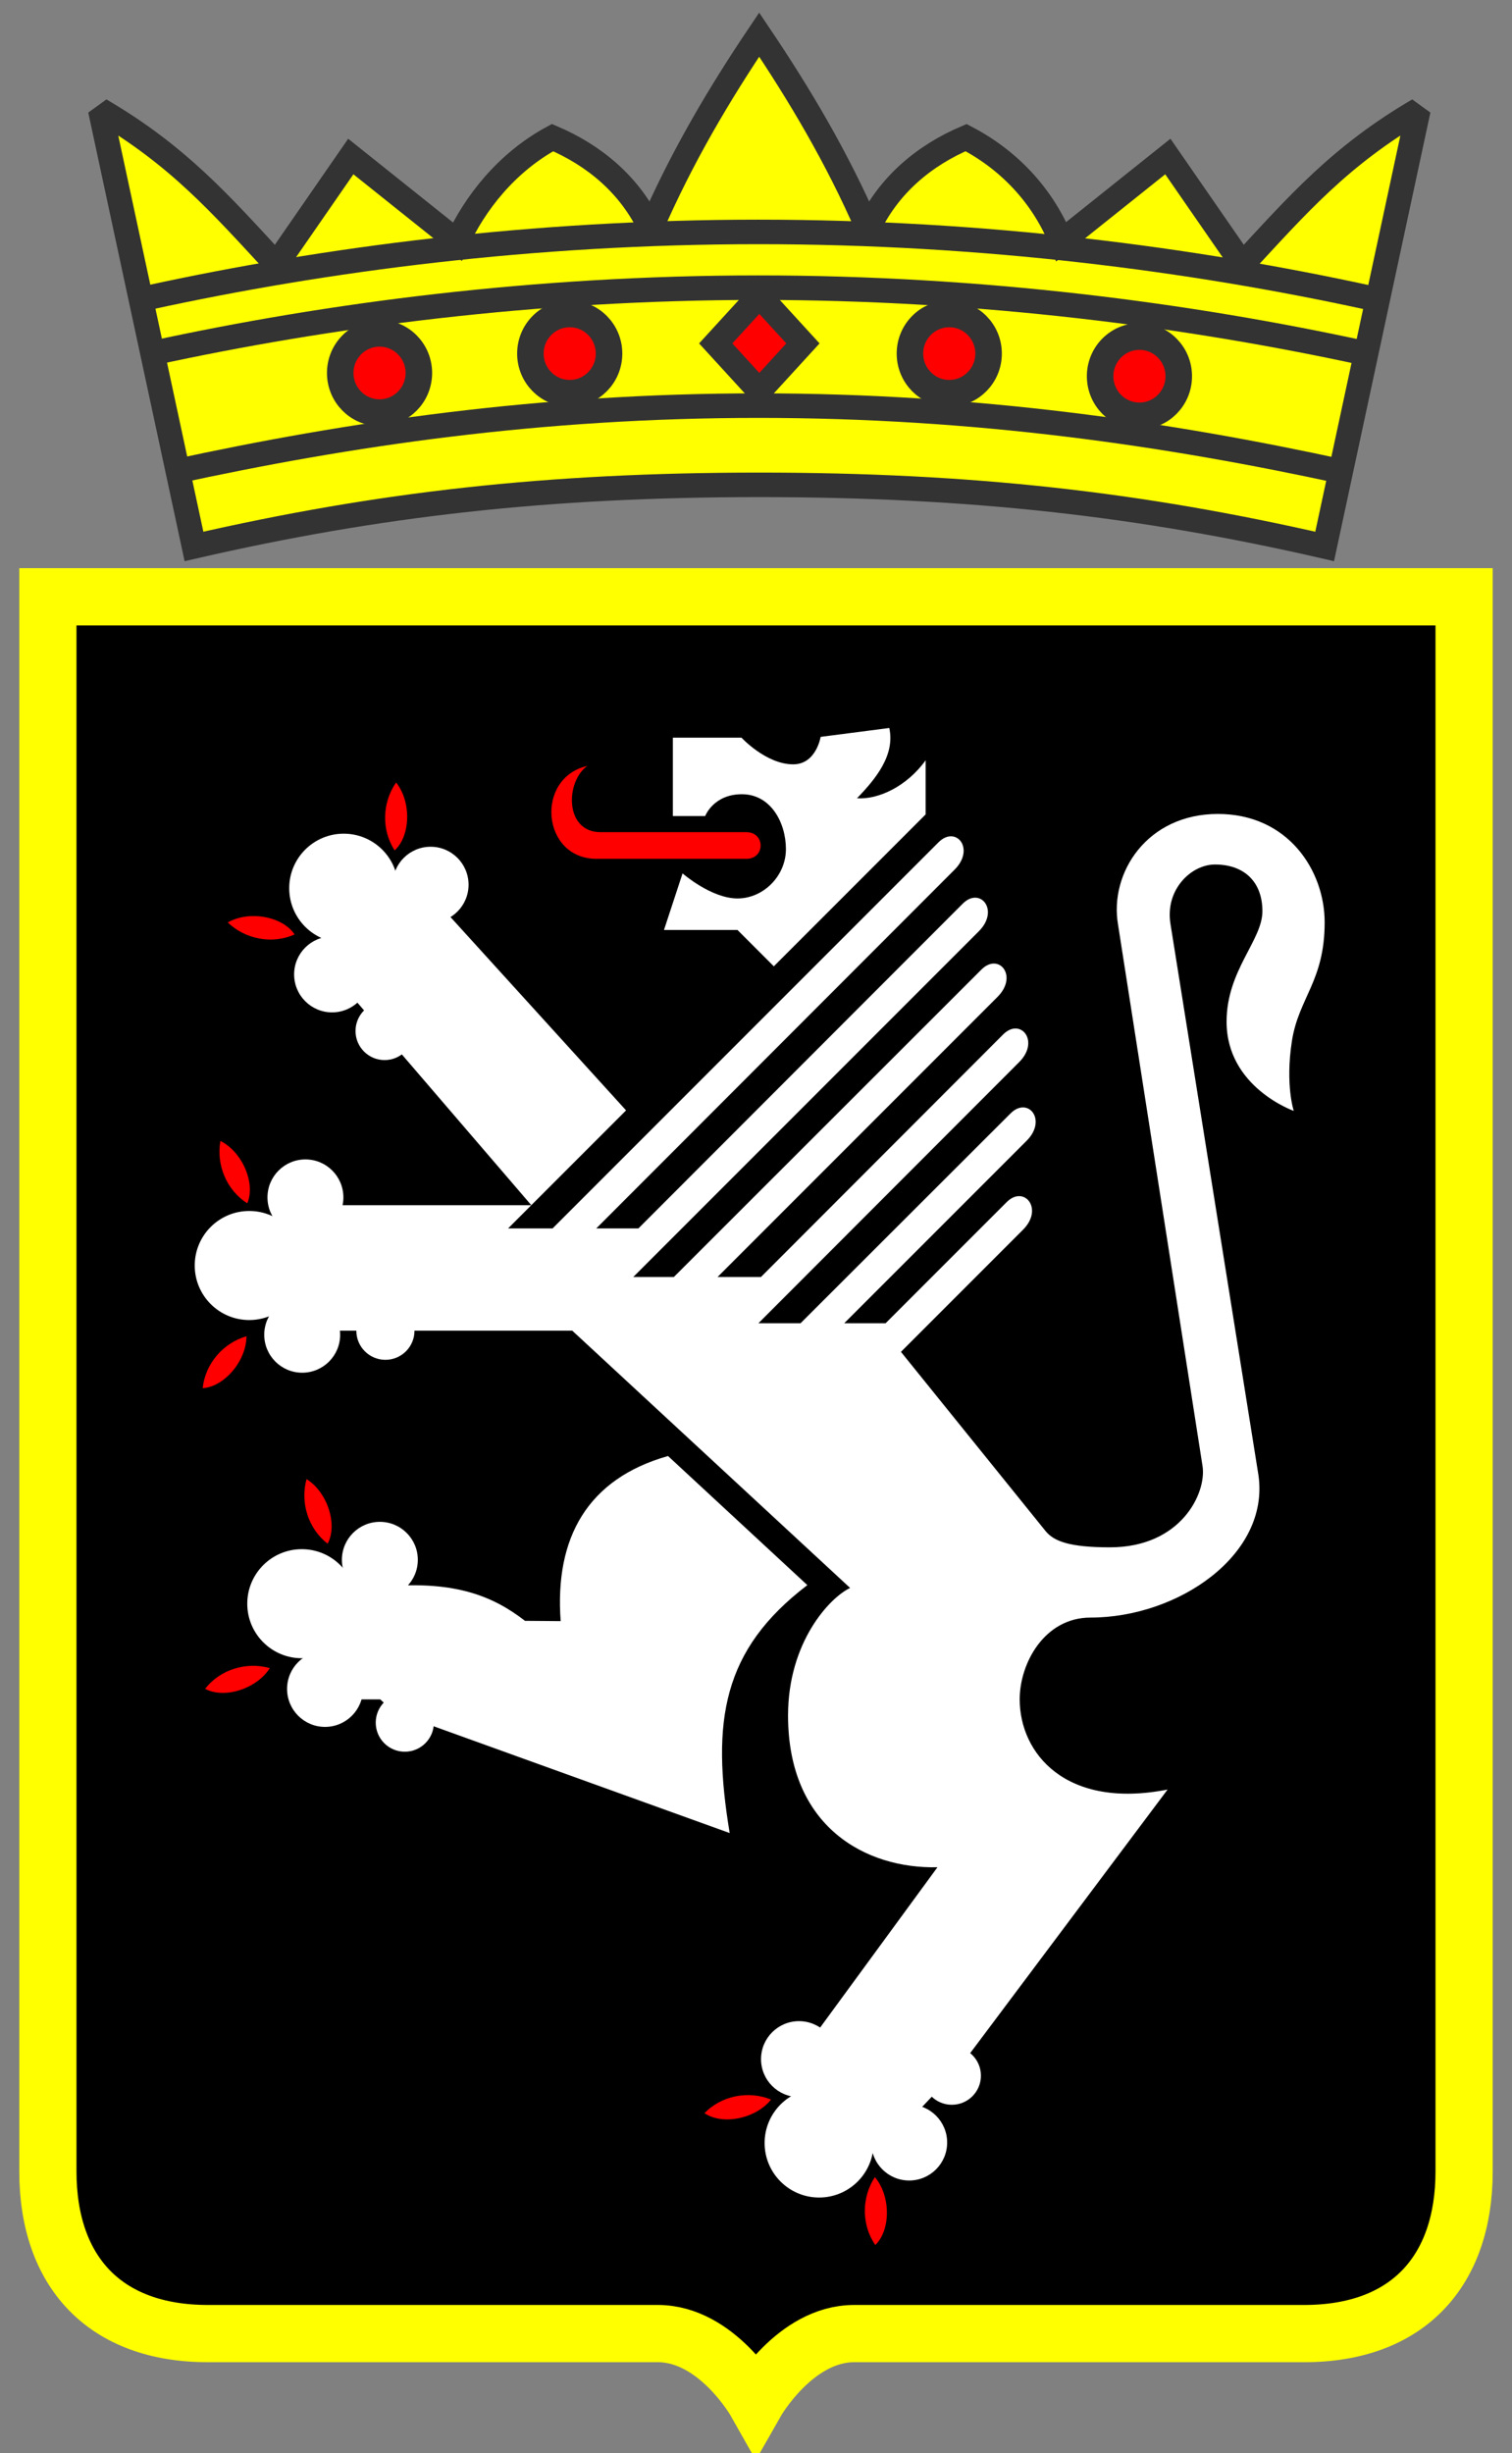<?xml version="1.0" encoding="UTF-8" standalone="no"?>
<!-- Created with Inkscape (http://www.inkscape.org/) -->

<svg
   xmlns:dc="http://purl.org/dc/elements/1.1/"
   xmlns:cc="http://creativecommons.org/ns#"
   xmlns:rdf="http://www.w3.org/1999/02/22-rdf-syntax-ns#"
   xmlns:svg="http://www.w3.org/2000/svg"
   xmlns="http://www.w3.org/2000/svg"
   xmlns:sodipodi="http://sodipodi.sourceforge.net/DTD/sodipodi-0.dtd"
   xmlns:inkscape="http://www.inkscape.org/namespaces/inkscape"
   id="svg2"
   sodipodi:version="0.32"
   inkscape:version="0.47 r22583"
   width="185"
   height="300"
   version="1.0"
   sodipodi:docname="Valle_d'Aosta-Stemma.svg"
   inkscape:output_extension="org.inkscape.output.svg.inkscape"
   sodipodi:modified="true">
  <rect width="100%" height="100%" fill="#808080" stroke="none"/>
  <defs
     id="defs5">
    <inkscape:perspective
       sodipodi:type="inkscape:persp3d"
       inkscape:vp_x="0 : 150 : 1"
       inkscape:vp_y="0 : 1000 : 0"
       inkscape:vp_z="185 : 150 : 1"
       inkscape:persp3d-origin="92.5 : 100 : 1"
       id="perspective47" />
  </defs>
  <sodipodi:namedview
     inkscape:window-height="569"
     inkscape:window-width="1024"
     inkscape:pageshadow="2"
     inkscape:pageopacity="0.0"
     guidetolerance="10.0"
     gridtolerance="10.0"
     objecttolerance="10.0"
     borderopacity="1.0"
     bordercolor="#666666"
     pagecolor="#ffffff"
     id="base"
     inkscape:zoom="3.7853783"
     inkscape:cx="121.20445"
     inkscape:cy="216.882"
     inkscape:window-x="0"
     inkscape:window-y="1"
     inkscape:current-layer="g11722"
     width="185px"
     height="300px"
     showgrid="false"
     inkscape:window-maximized="1" />
  <g
     id="g11722"
     transform="translate(1.109, 0.797)">
    <path
       sodipodi:nodetypes="ccccccccscccccccc"
       id="path6348"
       d="M 91.781,3.438 C 86.904,10.682 82.328,18.369 78.5,27.188 C 75.97,21.767 71.54,18.185 66.5,16.031 C 60.81,19.102 56.93,24.174 54.844,28.75 L 41.812,18.344 L 32.688,31.531 C 25.938,24.238 20.731,18.248 11.156,12.656 L 22.625,66.031 C 45.244,60.836 65.938,58.5 91.781,58.5 C 117.625,58.5 138.349,60.836 160.969,66.031 L 172.438,12.656 C 162.863,18.248 157.656,24.238 150.906,31.531 L 141.781,18.344 L 128.75,28.75 C 126.671,23.567 122.756,18.984 117.094,16.031 C 112.054,18.185 107.624,21.767 105.094,27.188 C 101.266,18.369 96.658,10.682 91.781,3.438 z "
       style="fill: yellow; fill-opacity: 1; fill-rule: evenodd; stroke: rgb(51, 51, 51); stroke-width: 3; stroke-linecap: butt; stroke-linejoin: miter; stroke-miterlimit: 2; stroke-dasharray: none; stroke-opacity: 1;" />
    <path
       sodipodi:nodetypes="cccccccccc"
       id="path3688"
       d="M 4.75,72.188 L 4.75,264.75 C 4.75,277.05 11.733,284.594 24.312,284.594 L 79.375,284.594 C 86.641,284.594 91.375,292.969 91.375,292.969 C 91.375,292.969 96.14,284.594 103.406,284.594 L 158.469,284.594 C 171.048,284.594 178.031,277.05 178.031,264.75 L 178.031,72.188 L 4.75,72.188 z "
       style="fill: black; fill-opacity: 1; fill-rule: evenodd; stroke: yellow; stroke-width: 7; stroke-linecap: butt; stroke-linejoin: miter; stroke-miterlimit: 4; stroke-dasharray: none; stroke-opacity: 1;" />
    <path
       sodipodi:nodetypes="cccccc"
       id="path1873"
       d="M 90.21,100.975 C 92.532,100.975 92.546,104.236 90.21,104.236 L 71.882,104.236 C 65.145,104.236 64.323,94.355 70.745,92.873 C 68.055,94.813 67.965,100.975 72.367,100.975 L 90.21,100.975 z "
       style="fill:#ff0000;fill-opacity:1;fill-rule:evenodd;stroke:none;stroke-width:1px;stroke-linecap:butt;stroke-linejoin:miter;stroke-opacity:1" />
    <path
       sodipodi:nodetypes="ccccccscccczzzcccc"
       id="path2778"
       d="M 93.57,117.382 L 112.145,98.806 L 112.145,92.186 C 109.853,95.378 106.352,97.013 103.747,96.83 C 106.049,94.454 108.424,91.544 107.699,88.234 L 99.3,89.321 C 99.3,89.321 98.757,92.68 95.941,92.68 C 92.631,92.68 89.617,89.42 89.617,89.42 L 81.219,89.42 L 81.219,99.004 L 85.171,99.004 C 85.171,99.004 86.181,96.336 89.667,96.336 C 93.202,96.336 95.052,99.816 95.052,103.055 C 95.052,106.291 92.335,109.082 89.123,109.082 C 85.912,109.082 82.405,106.019 82.405,106.019 L 80.132,112.936 L 89.123,112.936 L 93.57,117.382 z "
       style="fill: white; fill-opacity: 1; fill-rule: evenodd; stroke: none; stroke-width: 1px; stroke-linecap: butt; stroke-linejoin: miter; stroke-opacity: 1;" />
    <path
       sodipodi:nodetypes="cccsccccccccccccccccccccccccccccccccccsccccccssccsssczszcccccc"
       id="path3665"
       d="M 147.902,98.748 C 139.238,98.748 134.605,105.958 135.688,112.281 L 146.031,178.531 C 146.52,181.815 143.396,188.438 134.688,188.438 C 129.742,188.437 127.826,187.695 126.812,186.438 L 109.125,164.531 L 124.062,149.594 C 126.632,147.024 124.189,144.092 122.062,146.219 L 107.25,161.031 L 102.188,161.031 L 124.5,138.719 C 127.069,136.149 124.658,133.248 122.531,135.375 L 96.844,161.031 L 91.688,161.031 L 123.594,129.094 C 126.163,126.524 123.752,123.592 121.625,125.719 L 92,155.375 L 86.688,155.375 L 120.938,121.125 C 123.507,118.556 121.096,115.654 118.969,117.781 L 81.344,155.375 L 76.375,155.375 L 118.656,113.094 C 121.226,110.524 118.814,107.592 116.688,109.719 L 77,149.438 L 71.844,149.438 L 115.688,105.562 C 118.257,102.993 115.846,100.092 113.719,102.219 L 66.5,149.438 L 61.056,149.438 L 63.899,146.594 L 39.312,146.594 L 38.812,146.594 L 37.531,146.938 L 29.986,152.817 L 37.531,161.938 L 68.906,161.938 L 102.906,193.406 C 100.391,194.594 95.312,200.05 95.312,209 C 95.313,222.662 104.86,227.772 113.594,227.562 L 97.531,249.5 L 98.664,256.071 L 107.155,261.675 L 116.25,252.094 L 141.75,218.062 C 129.314,220.508 123.656,213.654 123.656,207.031 C 123.656,202.577 126.707,197.029 132.316,197.029 C 143.042,197.029 154.237,189.368 152.875,179.656 L 142.108,112.224 C 141.41,108.032 144.61,104.93 147.552,104.93 C 151.142,104.93 153.353,107.067 153.353,110.64 C 153.353,114.212 148.969,117.864 148.969,124.156 C 148.969,132.183 157.188,135.062 157.188,135.062 C 157.188,135.062 156.133,131.901 156.956,126.557 C 157.778,121.212 160.969,119.215 160.969,112 C 160.969,105.677 156.497,98.748 147.902,98.748 z M 63.899,146.594 L 75.493,135 L 52.75,109.969 L 41.372,108.522 L 41,119.938 L 63.899,146.594 z "
       style="fill: white; fill-opacity: 1; fill-rule: evenodd; stroke: none; stroke-width: 1px; stroke-linecap: butt; stroke-linejoin: miter; stroke-opacity: 1;" />
    <path
       transform="translate(-0.494, -0.395)"
       d="m 56.715,107.798 c 0,2.565 -2.079,4.644 -4.644,4.644 -2.565,0 -4.644,-2.079 -4.644,-4.644 0,-2.565 2.079,-4.644 4.644,-4.644 2.565,0 4.644,2.079 4.644,4.644 z"
       sodipodi:ry="4.6438994"
       sodipodi:rx="4.6438994"
       sodipodi:cy="107.79774"
       sodipodi:cx="52.070953"
       id="path5453"
       style="opacity: 1; fill: white; fill-opacity: 1; fill-rule: evenodd; stroke: none; stroke-width: 2; stroke-linecap: round; stroke-linejoin: miter; stroke-miterlimit: 2; stroke-dasharray: none; stroke-opacity: 1;"
       sodipodi:type="arc" />
    <path
       sodipodi:type="arc"
       style="opacity: 1; fill: white; fill-opacity: 1; fill-rule: evenodd; stroke: none; stroke-width: 2; stroke-linecap: round; stroke-linejoin: miter; stroke-miterlimit: 2; stroke-dasharray: none; stroke-opacity: 1;"
       id="path5455"
       sodipodi:cx="52.070953"
       sodipodi:cy="107.79774"
       sodipodi:rx="4.6438994"
       sodipodi:ry="4.6438994"
       d="m 56.715,107.798 c 0,2.565 -2.079,4.644 -4.644,4.644 -2.565,0 -4.644,-2.079 -4.644,-4.644 0,-2.565 2.079,-4.644 4.644,-4.644 2.565,0 4.644,2.079 4.644,4.644 z"
       transform="translate(-12.548, 10.572)" />
    <path
       transform="matrix(1.436, 0, 0, 1.436, -33.828, -46.969)"
       d="m 56.715,107.798 c 0,2.565 -2.079,4.644 -4.644,4.644 -2.565,0 -4.644,-2.079 -4.644,-4.644 0,-2.565 2.079,-4.644 4.644,-4.644 2.565,0 4.644,2.079 4.644,4.644 z"
       sodipodi:ry="4.6438994"
       sodipodi:rx="4.6438994"
       sodipodi:cy="107.79774"
       sodipodi:cx="52.070953"
       id="path5457"
       style="opacity: 1; fill: white; fill-opacity: 1; fill-rule: evenodd; stroke: none; stroke-width: 2; stroke-linecap: round; stroke-linejoin: miter; stroke-miterlimit: 2; stroke-dasharray: none; stroke-opacity: 1;"
       sodipodi:type="arc" />
    <path
       transform="matrix(0.766, 0, 0, 0.766, 6.061, 42.718)"
       d="m 56.715,107.798 c 0,2.565 -2.079,4.644 -4.644,4.644 -2.565,0 -4.644,-2.079 -4.644,-4.644 0,-2.565 2.079,-4.644 4.644,-4.644 2.565,0 4.644,2.079 4.644,4.644 z"
       sodipodi:ry="4.6438994"
       sodipodi:rx="4.6438994"
       sodipodi:cy="107.79774"
       sodipodi:cx="52.070953"
       id="path5459"
       style="opacity: 1; fill: white; fill-opacity: 1; fill-rule: evenodd; stroke: none; stroke-width: 2; stroke-linecap: round; stroke-linejoin: miter; stroke-miterlimit: 2; stroke-dasharray: none; stroke-opacity: 1;"
       sodipodi:type="arc" />
    <path
       transform="translate(-16.204, 54.64)"
       d="m 56.715,107.798 c 0,2.565 -2.079,4.644 -4.644,4.644 -2.565,0 -4.644,-2.079 -4.644,-4.644 0,-2.565 2.079,-4.644 4.644,-4.644 2.565,0 4.644,2.079 4.644,4.644 z"
       sodipodi:ry="4.6438994"
       sodipodi:rx="4.6438994"
       sodipodi:cy="107.79774"
       sodipodi:cx="52.070953"
       id="path6351"
       style="opacity: 1; fill: white; fill-opacity: 1; fill-rule: evenodd; stroke: none; stroke-width: 2; stroke-linecap: round; stroke-linejoin: miter; stroke-miterlimit: 2; stroke-dasharray: none; stroke-opacity: 1;"
       sodipodi:type="arc" />
    <path
       sodipodi:type="arc"
       style="opacity: 1; fill: white; fill-opacity: 1; fill-rule: evenodd; stroke: none; stroke-width: 2; stroke-linecap: round; stroke-linejoin: miter; stroke-miterlimit: 2; stroke-dasharray: none; stroke-opacity: 1;"
       id="path6353"
       sodipodi:cx="52.070953"
       sodipodi:cy="107.79774"
       sodipodi:rx="4.6438994"
       sodipodi:ry="4.6438994"
       d="m 56.715,107.798 c 0,2.565 -2.079,4.644 -4.644,4.644 -2.565,0 -4.644,-2.079 -4.644,-4.644 0,-2.565 2.079,-4.644 4.644,-4.644 2.565,0 4.644,2.079 4.644,4.644 z"
       transform="translate(-15.809, 37.843)" />
    <path
       sodipodi:type="arc"
       style="opacity: 1; fill: white; fill-opacity: 1; fill-rule: evenodd; stroke: none; stroke-width: 2; stroke-linecap: round; stroke-linejoin: miter; stroke-miterlimit: 2; stroke-dasharray: none; stroke-opacity: 1;"
       id="path6355"
       sodipodi:cx="52.070953"
       sodipodi:cy="107.79774"
       sodipodi:rx="4.6438994"
       sodipodi:ry="4.6438994"
       d="m 56.715,107.798 c 0,2.565 -2.079,4.644 -4.644,4.644 -2.565,0 -4.644,-2.079 -4.644,-4.644 0,-2.565 2.079,-4.644 4.644,-4.644 2.565,0 4.644,2.079 4.644,4.644 z"
       transform="matrix(1.436, 0, 0, 1.436, -45.388, -0.826)" />
    <path
       sodipodi:type="arc"
       style="opacity: 1; fill: white; fill-opacity: 1; fill-rule: evenodd; stroke: none; stroke-width: 2; stroke-linecap: round; stroke-linejoin: miter; stroke-miterlimit: 2; stroke-dasharray: none; stroke-opacity: 1;"
       id="path6357"
       sodipodi:cx="52.070953"
       sodipodi:cy="107.79774"
       sodipodi:rx="4.6438994"
       sodipodi:ry="4.6438994"
       d="m 56.715,107.798 c 0,2.565 -2.079,4.644 -4.644,4.644 -2.565,0 -4.644,-2.079 -4.644,-4.644 0,-2.565 2.079,-4.644 4.644,-4.644 2.565,0 4.644,2.079 4.644,4.644 z"
       transform="matrix(0.766, 0, 0, 0.766, 6.16, 79.375)" />
    <path
       sodipodi:nodetypes="ccccccccccc"
       id="path1880"
       d="M 80.626,177.27 L 97.674,193.06 C 87.304,200.956 85.89,209.674 88.172,223.382 L 47.09,208.571 L 45.413,207.034 L 41.221,207.034 L 34.393,192.892 L 46.391,193.2 C 54.758,192.564 59.283,194.458 63.125,197.427 L 67.491,197.462 C 66.736,187.235 70.81,180.047 80.626,177.27 z "
       style="fill: white; fill-opacity: 1; fill-rule: evenodd; stroke: none; stroke-width: 1px; stroke-linecap: butt; stroke-linejoin: miter; stroke-opacity: 1;" />
    <path
       transform="matrix(0.766, 0, 0, 0.766, 8.535, 127.304)"
       d="m 56.715,107.798 c 0,2.565 -2.079,4.644 -4.644,4.644 -2.565,0 -4.644,-2.079 -4.644,-4.644 0,-2.565 2.079,-4.644 4.644,-4.644 2.565,0 4.644,2.079 4.644,4.644 z"
       sodipodi:ry="4.6438994"
       sodipodi:rx="4.6438994"
       sodipodi:cy="107.79774"
       sodipodi:cx="52.070953"
       id="path2768"
       style="opacity: 1; fill: white; fill-opacity: 1; fill-rule: evenodd; stroke: none; stroke-width: 2; stroke-linecap: round; stroke-linejoin: miter; stroke-miterlimit: 2; stroke-dasharray: none; stroke-opacity: 1;"
       sodipodi:type="arc" />
    <path
       sodipodi:type="arc"
       style="opacity: 1; fill: white; fill-opacity: 1; fill-rule: evenodd; stroke: none; stroke-width: 2; stroke-linecap: round; stroke-linejoin: miter; stroke-miterlimit: 2; stroke-dasharray: none; stroke-opacity: 1;"
       id="path2770"
       sodipodi:cx="52.070953"
       sodipodi:cy="107.79774"
       sodipodi:rx="4.6438994"
       sodipodi:ry="4.6438994"
       d="m 56.715,107.798 c 0,2.565 -2.079,4.644 -4.644,4.644 -2.565,0 -4.644,-2.079 -4.644,-4.644 0,-2.565 2.079,-4.644 4.644,-4.644 2.565,0 4.644,2.079 4.644,4.644 z"
       transform="matrix(0.766, 0, 0, 0.766, 75.467, 170.481)" />
    <path
       sodipodi:type="arc"
       style="opacity: 1; fill: white; fill-opacity: 1; fill-rule: evenodd; stroke: none; stroke-width: 2; stroke-linecap: round; stroke-linejoin: miter; stroke-miterlimit: 2; stroke-dasharray: none; stroke-opacity: 1;"
       id="path2772"
       sodipodi:cx="52.070953"
       sodipodi:cy="107.79774"
       sodipodi:rx="4.6438994"
       sodipodi:ry="4.6438994"
       d="m 56.715,107.798 c 0,2.565 -2.079,4.644 -4.644,4.644 -2.565,0 -4.644,-2.079 -4.644,-4.644 0,-2.565 2.079,-4.644 4.644,-4.644 2.565,0 4.644,2.079 4.644,4.644 z"
       transform="translate(-13.41, 97.957)" />
    <path
       transform="translate(-6.702, 82.167)"
       d="m 56.715,107.798 c 0,2.565 -2.079,4.644 -4.644,4.644 -2.565,0 -4.644,-2.079 -4.644,-4.644 0,-2.565 2.079,-4.644 4.644,-4.644 2.565,0 4.644,2.079 4.644,4.644 z"
       sodipodi:ry="4.6438994"
       sodipodi:rx="4.6438994"
       sodipodi:cy="107.79774"
       sodipodi:cx="52.070953"
       id="path2774"
       style="opacity: 1; fill: white; fill-opacity: 1; fill-rule: evenodd; stroke: none; stroke-width: 2; stroke-linecap: round; stroke-linejoin: miter; stroke-miterlimit: 2; stroke-dasharray: none; stroke-opacity: 1;"
       sodipodi:type="arc" />
    <path
       sodipodi:type="arc"
       style="opacity: 1; fill: white; fill-opacity: 1; fill-rule: evenodd; stroke: none; stroke-width: 2; stroke-linecap: round; stroke-linejoin: miter; stroke-miterlimit: 2; stroke-dasharray: none; stroke-opacity: 1;"
       id="path2776"
       sodipodi:cx="52.070953"
       sodipodi:cy="107.79774"
       sodipodi:rx="4.6438994"
       sodipodi:ry="4.6438994"
       d="m 56.715,107.798 c 0,2.565 -2.079,4.644 -4.644,4.644 -2.565,0 -4.644,-2.079 -4.644,-4.644 0,-2.565 2.079,-4.644 4.644,-4.644 2.565,0 4.644,2.079 4.644,4.644 z"
       transform="translate(44.58, 143.231)" />
    <path
       transform="translate(58.064, 153.431)"
       d="m 56.715,107.798 c 0,2.565 -2.079,4.644 -4.644,4.644 -2.565,0 -4.644,-2.079 -4.644,-4.644 0,-2.565 2.079,-4.644 4.644,-4.644 2.565,0 4.644,2.079 4.644,4.644 z"
       sodipodi:ry="4.6438994"
       sodipodi:rx="4.6438994"
       sodipodi:cy="107.79774"
       sodipodi:cx="52.070953"
       id="path2779"
       style="opacity: 1; fill: white; fill-opacity: 1; fill-rule: evenodd; stroke: none; stroke-width: 2; stroke-linecap: round; stroke-linejoin: miter; stroke-miterlimit: 2; stroke-dasharray: none; stroke-opacity: 1;"
       sodipodi:type="arc" />
    <path
       transform="matrix(1.436, 0, 0, 1.436, -38.96, 40.535)"
       d="m 56.715,107.798 c 0,2.565 -2.079,4.644 -4.644,4.644 -2.565,0 -4.644,-2.079 -4.644,-4.644 0,-2.565 2.079,-4.644 4.644,-4.644 2.565,0 4.644,2.079 4.644,4.644 z"
       sodipodi:ry="4.6438994"
       sodipodi:rx="4.6438994"
       sodipodi:cy="107.79774"
       sodipodi:cx="52.070953"
       id="path2783"
       style="opacity: 1; fill: white; fill-opacity: 1; fill-rule: evenodd; stroke: none; stroke-width: 2; stroke-linecap: round; stroke-linejoin: miter; stroke-miterlimit: 2; stroke-dasharray: none; stroke-opacity: 1;"
       sodipodi:type="arc" />
    <path
       sodipodi:type="arc"
       style="opacity: 1; fill: white; fill-opacity: 1; fill-rule: evenodd; stroke: none; stroke-width: 2; stroke-linecap: round; stroke-linejoin: miter; stroke-miterlimit: 2; stroke-dasharray: none; stroke-opacity: 1;"
       id="path2785"
       sodipodi:cx="52.070953"
       sodipodi:cy="107.79774"
       sodipodi:rx="4.6438994"
       sodipodi:ry="4.6438994"
       d="m 56.715,107.798 c 0,2.565 -2.079,4.644 -4.644,4.644 -2.565,0 -4.644,-2.079 -4.644,-4.644 0,-2.565 2.079,-4.644 4.644,-4.644 2.565,0 4.644,2.079 4.644,4.644 z"
       transform="matrix(1.436, 0, 0, 1.436, 24.339, 106.489)" />
    <path
       sodipodi:nodetypes="ccc"
       id="path2787"
       d="M 34.933,113.482 C 32.199,114.721 28.889,114.067 26.759,112.015 C 29.411,110.504 33.495,111.301 34.933,113.482 z "
       style="fill: red; fill-opacity: 1; fill-rule: evenodd; stroke: none; stroke-width: 1px; stroke-linecap: butt; stroke-linejoin: miter; stroke-opacity: 1;" />
    <path
       style="fill: red; fill-opacity: 1; fill-rule: evenodd; stroke: none; stroke-width: 1px; stroke-linecap: butt; stroke-linejoin: miter; stroke-opacity: 1;"
       d="M 47.181,103.203 C 45.531,100.696 45.661,97.324 47.356,94.9 C 49.262,97.285 49.111,101.442 47.181,103.203 z "
       id="path3674"
       sodipodi:nodetypes="ccc" />
    <path
       style="fill: red; fill-opacity: 1; fill-rule: evenodd; stroke: none; stroke-width: 1px; stroke-linecap: butt; stroke-linejoin: miter; stroke-opacity: 1;"
       d="M 29.15,146.361 C 26.608,144.764 25.327,141.642 25.862,138.734 C 28.586,140.112 30.175,143.958 29.15,146.361 z "
       id="path3676"
       sodipodi:nodetypes="ccc" />
    <path
       sodipodi:nodetypes="ccc"
       id="path3678"
       d="M 23.695,168.971 C 23.987,165.984 26.207,163.442 29.048,162.622 C 29.033,165.674 26.303,168.814 23.695,168.971 z "
       style="fill: red; fill-opacity: 1; fill-rule: evenodd; stroke: none; stroke-width: 1px; stroke-linecap: butt; stroke-linejoin: miter; stroke-opacity: 1;" />
    <path
       style="fill: red; fill-opacity: 1; fill-rule: evenodd; stroke: none; stroke-width: 1px; stroke-linecap: butt; stroke-linejoin: miter; stroke-opacity: 1;"
       d="M 38.981,187.989 C 36.595,186.168 35.602,182.943 36.4,180.095 C 38.988,181.715 40.22,185.688 38.981,187.989 z "
       id="path3680"
       sodipodi:nodetypes="ccc" />
    <path
       sodipodi:nodetypes="ccc"
       id="path3682"
       d="M 23.992,205.739 C 25.829,203.365 29.061,202.395 31.903,203.212 C 30.265,205.789 26.283,206.994 23.992,205.739 z "
       style="fill: red; fill-opacity: 1; fill-rule: evenodd; stroke: none; stroke-width: 1px; stroke-linecap: butt; stroke-linejoin: miter; stroke-opacity: 1;" />
    <path
       style="fill: red; fill-opacity: 1; fill-rule: evenodd; stroke: none; stroke-width: 1px; stroke-linecap: butt; stroke-linejoin: miter; stroke-opacity: 1;"
       d="M 85.093,257.637 C 87.175,255.474 90.493,254.858 93.231,255.976 C 91.325,258.361 87.237,259.131 85.093,257.637 z "
       id="path3684"
       sodipodi:nodetypes="ccc" />
    <path
       sodipodi:nodetypes="ccc"
       id="path3686"
       d="M 105.99,273.762 C 104.272,271.301 104.309,267.927 105.935,265.458 C 107.907,267.788 107.871,271.949 105.99,273.762 z "
       style="fill: red; fill-opacity: 1; fill-rule: evenodd; stroke: none; stroke-width: 1px; stroke-linecap: butt; stroke-linejoin: miter; stroke-opacity: 1;" />
    <path
       sodipodi:nodetypes="ccc"
       d="M 20.156,56.912 C 41.56,52.259 64.924,48.81 91.692,48.81 C 118.461,48.81 141.824,52.259 163.228,56.912"
       style="fill: none; fill-rule: evenodd; stroke: rgb(51, 51, 51); stroke-width: 3; stroke-linecap: butt; stroke-linejoin: miter; stroke-miterlimit: 4; stroke-opacity: 1;"
       id="path6350" />
    <path
       sodipodi:nodetypes="ccc"
       d="M 17.588,42.388 C 38.991,37.734 64.332,34.385 91.692,34.385 C 119.053,34.385 144.393,37.734 165.797,42.388"
       style="fill: none; fill-rule: evenodd; stroke: rgb(51, 51, 51); stroke-width: 3; stroke-linecap: butt; stroke-linejoin: miter; stroke-miterlimit: 4; stroke-opacity: 1;"
       id="path9011" />
    <path
       sodipodi:nodetypes="ccc"
       d="M 17.192,35.57 C 38.596,30.916 63.937,27.567 91.692,27.567 C 119.448,27.567 144.789,30.916 166.192,35.57"
       style="fill: none; fill-rule: evenodd; stroke: rgb(51, 51, 51); stroke-width: 3; stroke-linecap: butt; stroke-linejoin: miter; stroke-miterlimit: 4; stroke-opacity: 1;"
       id="path9013" />
    <path
       sodipodi:nodetypes="ccccc"
       id="path10807"
       d="M 91.797,35.373 L 86.461,41.202 L 91.797,47.032 L 97.132,41.202 L 91.797,35.373 z "
       style="fill: red; fill-opacity: 1; fill-rule: evenodd; stroke: rgb(51, 51, 51); stroke-width: 3; stroke-linecap: butt; stroke-linejoin: miter; stroke-miterlimit: 4; stroke-dasharray: none; stroke-opacity: 1;" />
    <g
       transform="translate(0.697)"
       id="g11702">
      <path
         sodipodi:type="arc"
         style="opacity: 1; fill: red; fill-opacity: 1; fill-rule: evenodd; stroke: rgb(51, 51, 51); stroke-width: 3; stroke-linecap: round; stroke-linejoin: miter; stroke-miterlimit: 4; stroke-dasharray: none; stroke-opacity: 1;"
         id="path11694"
         sodipodi:cx="67.484749"
         sodipodi:cy="43.573608"
         sodipodi:rx="4.4462867"
         sodipodi:ry="4.4462867"
         d="m 71.931,43.574 c 0,2.456 -1.991,4.446 -4.446,4.446 -2.456,0 -4.446,-1.991 -4.446,-4.446 0,-2.456 1.991,-4.446 4.446,-4.446 2.456,0 4.446,1.991 4.446,4.446 z"
         transform="matrix(1.082, 0, 0, 1.093, -5.117, -5.18)" />
      <path
         sodipodi:type="arc"
         style="opacity: 1; fill: red; fill-opacity: 1; fill-rule: evenodd; stroke: rgb(51, 51, 51); stroke-width: 3; stroke-linecap: round; stroke-linejoin: miter; stroke-miterlimit: 4; stroke-dasharray: none; stroke-opacity: 1;"
         id="path11698"
         sodipodi:cx="67.484749"
         sodipodi:cy="43.573608"
         sodipodi:rx="4.4462867"
         sodipodi:ry="4.4462867"
         d="m 71.931,43.574 c 0,2.456 -1.991,4.446 -4.446,4.446 -2.456,0 -4.446,-1.991 -4.446,-4.446 0,-2.456 1.991,-4.446 4.446,-4.446 2.456,0 4.446,1.991 4.446,4.446 z"
         transform="matrix(1.082, 0, 0, 1.093, 41.322, -5.18)" />
    </g>
    <g
       transform="translate(-0.241)"
       id="g11706">
      <path
         transform="matrix(1.082, 0, 0, 1.093, -27.448, -2.808)"
         d="m 71.931,43.574 c 0,2.456 -1.991,4.446 -4.446,4.446 -2.456,0 -4.446,-1.991 -4.446,-4.446 0,-2.456 1.991,-4.446 4.446,-4.446 2.456,0 4.446,1.991 4.446,4.446 z"
         sodipodi:ry="4.4462867"
         sodipodi:rx="4.4462867"
         sodipodi:cy="43.573608"
         sodipodi:cx="67.484749"
         id="path11696"
         style="opacity: 1; fill: red; fill-opacity: 1; fill-rule: evenodd; stroke: rgb(51, 51, 51); stroke-width: 3; stroke-linecap: round; stroke-linejoin: miter; stroke-miterlimit: 4; stroke-dasharray: none; stroke-opacity: 1;"
         sodipodi:type="arc" />
      <path
         transform="matrix(1.082, 0, 0, 1.093, 65.529, -2.413)"
         d="m 71.931,43.574 c 0,2.456 -1.991,4.446 -4.446,4.446 -2.456,0 -4.446,-1.991 -4.446,-4.446 0,-2.456 1.991,-4.446 4.446,-4.446 2.456,0 4.446,1.991 4.446,4.446 z"
         sodipodi:ry="4.4462867"
         sodipodi:rx="4.4462867"
         sodipodi:cy="43.573608"
         sodipodi:cx="67.484749"
         id="path11700"
         style="opacity: 1; fill: red; fill-opacity: 1; fill-rule: evenodd; stroke: rgb(51, 51, 51); stroke-width: 3; stroke-linecap: round; stroke-linejoin: miter; stroke-miterlimit: 4; stroke-dasharray: none; stroke-opacity: 1;"
         sodipodi:type="arc" />
    </g>
  </g>
</svg>
